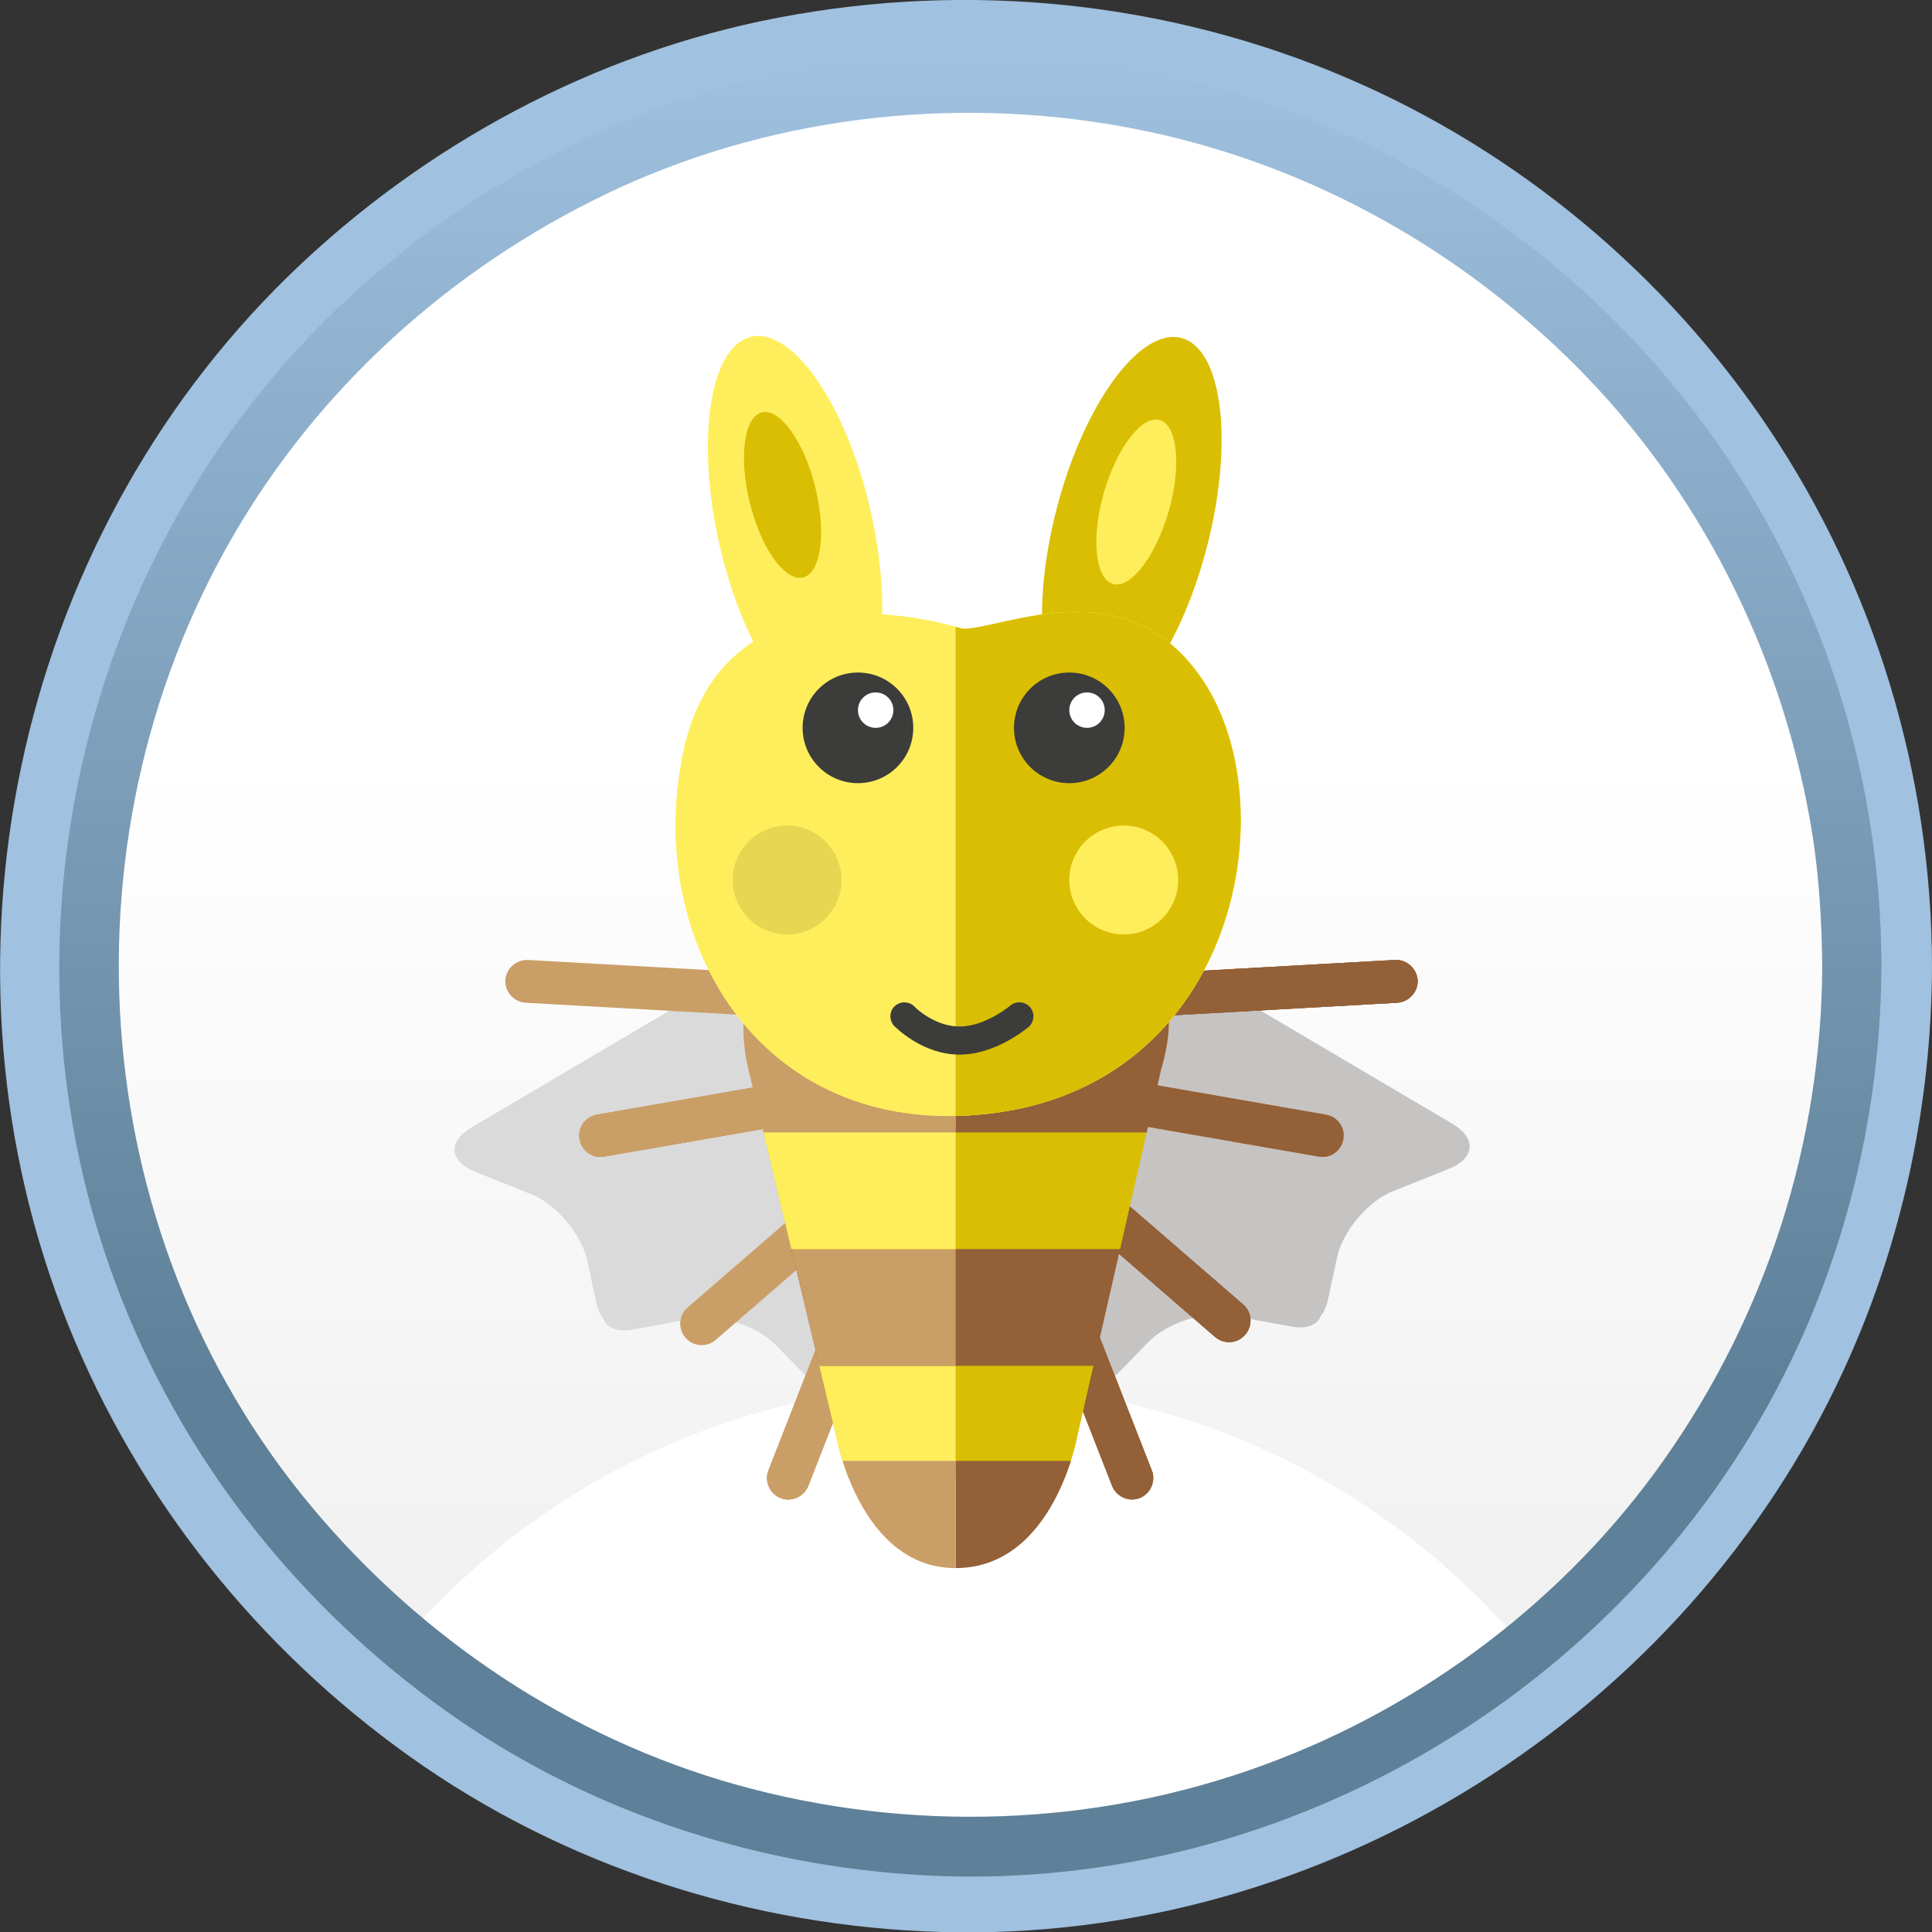 <svg xmlns="http://www.w3.org/2000/svg" xmlns:xlink="http://www.w3.org/1999/xlink" width="447" height="447" viewBox="0 0 447 447">
  <rect x="0" y="0" width="447" height="447" fill="#333333" stroke="none"/>
  <style>
    .st0{fill:url(#SVGID_1_);} .st1{fill:#FFFFFF;} .st2{fill:#A0C1DF;} .st3{fill:url(#SVGID_2_);} .st4{fill:#DADADA;} .st5{clip-path:url(#SVGID_4_);fill:#CA9E67;} .st6{fill:#C6C3C3;} .st7{clip-path:url(#SVGID_6_);fill:#CA9E67;} .st8{clip-path:url(#SVGID_6_);fill:#936037;} .st9{clip-path:url(#SVGID_8_);fill:#936037;} .st10{clip-path:url(#SVGID_12_);fill:#CA9E67;} .st11{clip-path:url(#SVGID_12_);fill:#936037;} .st12{clip-path:url(#SVGID_14_);fill:#CA9E67;} .st13{clip-path:url(#SVGID_16_);fill:#936037;} .st14{clip-path:url(#SVGID_20_);fill:#D9BE03;} .st15{clip-path:url(#SVGID_20_);fill:#FFEE5C;} .st16{clip-path:url(#SVGID_20_);fill:#936037;} .st17{clip-path:url(#SVGID_20_);fill:#CA9E67;} .st18{opacity:5.000000e-02;clip-path:url(#SVGID_20_);fill:#FFEE5C;} .st19{fill:#D9BE03;} .st20{clip-path:url(#SVGID_22_);fill:#FFEE5C;} .st21{opacity:5.000000e-02;clip-path:url(#SVGID_22_);fill:#FFEE5C;} .st22{clip-path:url(#SVGID_22_);fill:#D9BE03;} .st23{fill:#FFEE5C;} .st24{fill:#3C3C3B;} .st25{opacity:0.1;} .st26{fill:url(#SVGID_23_);} .st27{fill:url(#SVGID_24_);} .st28{clip-path:url(#SVGID_26_);fill:#CA9E67;} .st29{clip-path:url(#SVGID_28_);fill:#CA9E67;} .st30{clip-path:url(#SVGID_28_);fill:#936037;} .st31{clip-path:url(#SVGID_30_);fill:#936037;} .st32{clip-path:url(#SVGID_34_);fill:#CA9E67;} .st33{clip-path:url(#SVGID_34_);fill:#936037;} .st34{clip-path:url(#SVGID_36_);fill:#CA9E67;} .st35{clip-path:url(#SVGID_38_);fill:#936037;} .st36{clip-path:url(#SVGID_42_);fill:#D9BE03;} .st37{clip-path:url(#SVGID_42_);fill:#FFEE5C;} .st38{clip-path:url(#SVGID_42_);fill:#936037;} .st39{clip-path:url(#SVGID_42_);fill:#CA9E67;} .st40{opacity:5.000000e-02;clip-path:url(#SVGID_42_);fill:#FFEE5C;} .st41{clip-path:url(#SVGID_44_);fill:#FFEE5C;} .st42{opacity:5.000000e-02;clip-path:url(#SVGID_44_);fill:#FFEE5C;} .st43{clip-path:url(#SVGID_44_);fill:#D9BE03;}
  </style>
  <linearGradient id="SVGID_1_" gradientUnits="userSpaceOnUse" x1="225.113" y1="19.8" x2="225.113" y2="424.377">
    <stop offset=".381" stop-color="#FFF"/>
    <stop offset="1" stop-color="#EDEDED"/>
  </linearGradient>
  <circle class="st0" cx="225.1" cy="222.1" r="202.3"/>
  <path class="st1" d="M222.3 434.1c50.5 0 95.8-22 126.9-56.9-31.1-34.9-76.4-56.9-126.9-56.9s-95.8 22-126.9 56.9c31.1 34.9 76.4 56.9 126.9 56.9z"/>
  <path class="st2" d="M432.5 223.4c-.1 43.5-13.6 85.6-38.7 121.2-24.1 34.2-59.1 60.7-98.3 75.1-41.4 15.2-87 16.7-129.3 4.8C125.4 413 89 388.7 61.9 356.2 5.5 288.7-.6 189.9 44.6 115c21.8-36.1 54.7-64.7 93-82.3 39.6-18.2 85.3-22.8 127.9-14.1 41.7 8.5 80 30 109.4 60.7 29.6 30.8 48.7 70.5 55.4 112.6 1.5 10.4 2.1 21 2.2 31.5 0 9.4 14.6 9.4 14.5 0-.1-44.2-13.2-87.6-37.8-124.3-23.8-35.6-58-64.1-97.4-81C270.3.3 224.3-4.4 180 4.1c-42.4 8.1-82 29.4-113 59.5-64 62.2-84.5 160.2-51.2 243 16.2 40.2 43.8 74.7 79 99.8 35.8 25.5 79.2 39.4 123.1 40.6 88.4 2.5 172-50.1 208.8-130.3 13.4-29.2 20.2-61 20.3-93.2 0-9.4-14.5-9.4-14.5-.1z"/>
  <linearGradient id="SVGID_2_" gradientUnits="userSpaceOnUse" x1="224.483" y1="12.573" x2="224.483" y2="434.126">
    <stop offset="0" stop-color="#A0C1DF"/>
    <stop offset=".73" stop-color="#5E8098"/>
  </linearGradient>
  <path class="st3" d="M421.6 223.3c-.1 41-12.9 80.8-36.5 114.3-22.7 32.3-55.8 57.3-92.8 70.8-39 14.3-82 15.7-122 4.5-38.5-10.8-72.8-33.8-98.3-64.4C18.9 284.9 13.1 191.6 55.7 121c20.6-34.1 51.6-61 87.7-77.6 37.4-17.1 80.4-21.5 120.6-13.3 39.4 8 75.4 28.3 103.2 57.2 27.9 29.1 45.9 66.5 52.2 106.2 1.5 9.8 2.1 19.8 2.2 29.8 0 8.8 13.7 8.8 13.7 0-.1-41.6-12.4-82.6-35.6-117.3-22.5-33.6-54.7-60.4-91.8-76.4-39.1-16.8-82.5-21.2-124.3-13.2-40.1 7.6-77.5 27.8-106.7 56.1-60.4 58.7-79.7 151.1-48.3 229.2 15.2 37.9 41.3 70.4 74.5 94.1 33.8 24.1 74.7 37.1 116.1 38.3 83.4 2.3 162.2-47.3 196.9-122.9 12.6-27.5 19.1-57.6 19.2-87.9 0-8.9-13.7-8.8-13.7 0z"/>
  <g>
    <path class="st4" d="M109 260.9l73.2-43.2c4.3-2.5 9.7-2 13.6.8l6.2 2.7c5.8 2.5 9.6 9.6 8.5 15.8l-14.2 78c-1.1 6.2-5.7 7.6-10.1 3.1l-6.7-6.9c-4.4-4.5-13.1-7.3-19.3-6.1l-13.7 2.5c-3.7.7-6.2-.4-6.9-2.5-.8-.9-1.3-2.2-1.7-3.9l-2-9.4c-1.3-6.2-7.2-13.2-13-15.5l-13-5.2c-6-2.5-6.3-7-.9-10.2z"/>
    <defs>
      <path id="SVGID_3_" d="M201.1 284.3c1.2-.6 2.6-.7 3.9-.1 2.5 1 3.8 3.9 2.8 6.4L187 343.8c-1 2.5-3.9 3.8-6.4 2.8-2.5-1-3.8-3.9-2.8-6.4l20.8-53.2c.4-1.2 1.4-2.2 2.5-2.7z"/>
    </defs>
    <use xlink:href="#SVGID_3_" overflow="visible" fill="#CA9E67"/>
    <clipPath id="SVGID_4_">
      <use xlink:href="#SVGID_3_" overflow="visible"/>
    </clipPath>
    <path class="st5" d="M165.563 348.084l22.308-75.058 32.209 9.573-22.308 75.058z"/>
    <path class="st5" d="M165.563 348.084l22.308-75.058 32.209 9.573-22.308 75.058z"/>
    <path class="st6" d="M336.2 260.1L263 216.9c-4.3-2.5-9.7-2-13.6.8l-6.2 2.7c-5.8 2.5-9.6 9.6-8.5 15.8l14.2 78.1c1.1 6.2 5.7 7.6 10.1 3.1l6.7-6.9c4.4-4.5 13.1-7.3 19.3-6.1l13.7 2.5c3.7.7 6.2-.4 6.9-2.5.8-.9 1.3-2.2 1.7-3.9l2-9.4c1.3-6.2 7.2-13.2 13-15.5l13-5.2c6-2.5 6.3-7 .9-10.3z"/>
    <defs>
      <path id="SVGID_5_" d="M243.2 284.3c-1.2-.6-2.6-.7-3.9-.1-2.5 1-3.8 3.9-2.8 6.4l20.8 53.2c1 2.5 3.9 3.8 6.4 2.8 2.5-1 3.8-3.9 2.8-6.4L245.7 287c-.5-1.2-1.4-2.2-2.5-2.7z"/>
    </defs>
    <use xlink:href="#SVGID_5_" overflow="visible" fill="#CA9E67"/>
    <clipPath id="SVGID_6_">
      <use xlink:href="#SVGID_5_" overflow="visible"/>
    </clipPath>
    <path class="st7" d="M224.267 282.706l32.209-9.573 22.308 75.058-32.209 9.573z"/>
    <path class="st8" d="M224.267 282.706l32.209-9.573 22.308 75.058-32.209 9.573z"/>
    <g>
      <defs>
        <path id="SVGID_7_" d="M240.9 263.2c-1.3.1-2.6.6-3.5 1.7-1.8 2.1-1.6 5.2.5 7l43.2 37.4c2.1 1.8 5.2 1.6 7-.5 1.8-2.1 1.6-5.2-.5-7l-43.2-37.4c-1.1-.8-2.3-1.2-3.5-1.2z"/>
      </defs>
      <use xlink:href="#SVGID_7_" overflow="visible" fill="#936037"/>
      <clipPath id="SVGID_8_">
        <use xlink:href="#SVGID_7_" overflow="visible"/>
      </clipPath>
      <path class="st9" d="M223.284 270.67l23.994-23.52 54.81 55.914-23.994 23.52z"/>
      <path class="st9" d="M223.284 270.67l23.994-23.52 54.81 55.914-23.994 23.52z"/>
    </g>
    <g>
      <defs>
        <path id="SVGID_9_" d="M205.8 263.9c1.3.1 2.6.6 3.5 1.7 1.8 2.1 1.6 5.2-.5 7L165.6 310c-2.1 1.8-5.2 1.6-7-.5-1.8-2.1-1.6-5.2.5-7l43.2-37.4c1-.9 2.3-1.2 3.5-1.2z"/>
      </defs>
      <use xlink:href="#SVGID_9_" overflow="visible" fill="#CA9E67"/>
      <clipPath id="SVGID_10_">
        <use xlink:href="#SVGID_9_" overflow="visible"/>
      </clipPath>
    </g>
    <g>
      <defs>
        <path id="SVGID_11_" d="M246.9 248.8c-1.1.7-1.9 1.9-2.1 3.3-.5 2.7 1.3 5.2 4 5.7l56.3 9.8c2.7.5 5.2-1.3 5.7-4s-1.3-5.2-4-5.7l-56.3-9.8c-1.4-.3-2.6 0-3.6.7z"/>
      </defs>
      <use xlink:href="#SVGID_11_" overflow="visible" fill="#CA9E67"/>
      <clipPath id="SVGID_12_">
        <use xlink:href="#SVGID_11_" overflow="visible"/>
      </clipPath>
      <path class="st10" d="M235.648 264.221l8.477-32.511 75.763 19.755-8.477 32.511z"/>
      <path class="st11" d="M235.648 264.221l8.477-32.511 75.763 19.755-8.477 32.511z"/>
    </g>
    <g>
      <defs>
        <path id="SVGID_13_" d="M198 248.8c1.1.7 1.9 1.9 2.1 3.3.5 2.7-1.3 5.2-4 5.7l-56.3 9.8c-2.7.5-5.2-1.3-5.7-4s1.3-5.2 4-5.7l56.3-9.8c1.4-.3 2.6 0 3.6.7z"/>
      </defs>
      <use xlink:href="#SVGID_13_" overflow="visible" fill="#CA9E67"/>
      <clipPath id="SVGID_14_">
        <use xlink:href="#SVGID_13_" overflow="visible"/>
      </clipPath>
      <path class="st12" d="M125.023 251.416l75.763-19.755 8.477 32.511-75.763 19.755z"/>
      <path class="st12" d="M125.023 251.416l75.763-19.755 8.477 32.511-75.763 19.755z"/>
    </g>
    <g>
      <defs>
        <path id="SVGID_15_" d="M262.3 226.8c-.9 1-1.4 2.3-1.3 3.7.2 2.7 2.5 4.8 5.2 4.7l57.1-3.2c2.7-.2 4.8-2.5 4.7-5.2-.2-2.7-2.5-4.8-5.2-4.7l-57.1 3.2c-1.4 0-2.6.6-3.4 1.5z"/>
      </defs>
      <use xlink:href="#SVGID_15_" overflow="visible" fill="#936037"/>
      <clipPath id="SVGID_16_">
        <use xlink:href="#SVGID_15_" overflow="visible"/>
      </clipPath>
      <path class="st13" d="M254.817 244.326l.912-33.587 78.269 2.126-.912 33.587z"/>
      <path class="st13" d="M254.817 244.326l.912-33.587 78.269 2.126-.912 33.587z"/>
    </g>
    <g>
      <defs>
        <path id="SVGID_17_" d="M182.6 226.8c.9 1 1.4 2.3 1.3 3.7-.2 2.7-2.5 4.8-5.2 4.7l-57.1-3.2c-2.7-.2-4.8-2.5-4.7-5.2.2-2.7 2.5-4.8 5.2-4.7l57.1 3.2c1.4 0 2.6.6 3.4 1.5z"/>
      </defs>
      <use xlink:href="#SVGID_17_" overflow="visible" fill="#CA9E67"/>
      <clipPath id="SVGID_18_">
        <use xlink:href="#SVGID_17_" overflow="visible"/>
      </clipPath>
    </g>
    <g>
      <defs>
        <path id="SVGID_19_" d="M234.1 212.6h-26.4c-19 0-40.9 6.6-34.6 34.6l20.4 85.2s5.4 30.4 27.6 30.4h.1c22.8-.1 28.1-30.7 28.1-30.7l19.4-84.9c8.4-28-15.6-34.6-34.6-34.6z"/>
      </defs>
      <clipPath id="SVGID_20_">
        <use xlink:href="#SVGID_19_" overflow="visible"/>
      </clipPath>
      <path class="st14" d="M151.1 315h134v27h-134z"/>
      <path class="st15" d="M151.1 315h70v27h-70z"/>
      <path class="st16" d="M151.1 288h134v28h-134z"/>
      <path class="st17" d="M151.1 288h70v28h-70z"/>
      <path class="st14" d="M151.1 261h134v28h-134z"/>
      <path class="st15" d="M144.1 211h141v28h-141z"/>
      <path class="st14" d="M221.1 211h64v28h-64z"/>
      <path class="st15" d="M151.1 261h70v28h-70z"/>
      <path class="st18" d="M151.1 208h70v28h-70z"/>
      <path class="st17" d="M151.1 234h70v28h-70z"/>
      <path class="st16" d="M221.1 338h64v40h-64z"/>
      <path class="st17" d="M151.1 338h70v40h-70z"/>
      <path class="st16" d="M221.1 234h64v28h-64z"/>
    </g>
    <g>
      <path class="st19" d="M279.2 126.7c-6.3 24.2-19.3 41.9-28.8 39.4s-12.2-24.3-5.9-48.5c6.3-24.2 19.3-41.9 28.8-39.4 9.6 2.5 12.2 24.3 5.9 48.5z"/>
      <defs>
        <path id="SVGID_21_" d="M222.7 145.5s-53.8-17.8-64.3 27.2c-9.8 42.3 15.3 89 66.8 85.3 60.4-4.3 72.9-70.6 53.3-100.3-17.5-26.7-46-12.2-55.8-12.2z"/>
      </defs>
      <use xlink:href="#SVGID_21_" overflow="visible" fill="#FFEE5C"/>
      <clipPath id="SVGID_22_">
        <use xlink:href="#SVGID_21_" overflow="visible"/>
      </clipPath>
      <path class="st20" d="M107.2 41h251.6v268.9H107.2z"/>
      <path class="st21" d="M22.1 41h200v269h-200z"/>
      <path class="st22" d="M221.1 135h71v133h-71z"/>
      <path class="st23" d="M201.4 118.1c5.6 24.3 2.3 46.1-7.3 48.3-9.6 2.2-22-15.9-27.6-40.2-5.6-24.3-2.3-46.1 7.3-48.3 9.6-2.2 22.1 15.9 27.6 40.2z"/>
      <path class="st24" d="M222 244c-8.7 0-14.8-6.4-15.1-6.6-1.2-1.3-1.2-3.4.1-4.6 1.3-1.2 3.3-1.2 4.6.1 0 .1 4.6 4.6 10.4 4.6 6 0 11.7-4.8 11.7-4.8 1.4-1.2 3.4-1 4.6.3 1.2 1.4 1 3.4-.3 4.6-.3.2-7.5 6.4-16 6.4z"/>
      <circle class="st25" cx="182.1" cy="203.6" r="12.6"/>
      <circle class="st23" cx="260" cy="203.6" r="12.6"/>
      <path class="st23" d="M270.4 118.3c-3 10.4-8.8 18-12.9 16.8-4.1-1.2-5.1-10.7-2.1-21.1 3-10.4 8.8-18 12.9-16.8 4.1 1.1 5.1 10.6 2.1 21.1z"/>
      <g>
        <circle class="st24" cx="198.5" cy="168.4" r="12.8"/>
        <circle class="st1" cx="202.6" cy="164.3" r="4.1"/>
      </g>
      <g>
        <circle class="st24" cx="247.4" cy="168.4" r="12.8"/>
        <circle class="st1" cx="251.5" cy="164.3" r="4.1"/>
      </g>
      <path class="st19" d="M188.6 112.6c2.6 10.5 1.4 20-2.8 21-4.2 1-9.7-6.7-12.3-17.2-2.6-10.5-1.4-20 2.8-21 4.1-1 9.7 6.7 12.3 17.2z"/>
    </g>
  </g>
</svg>
